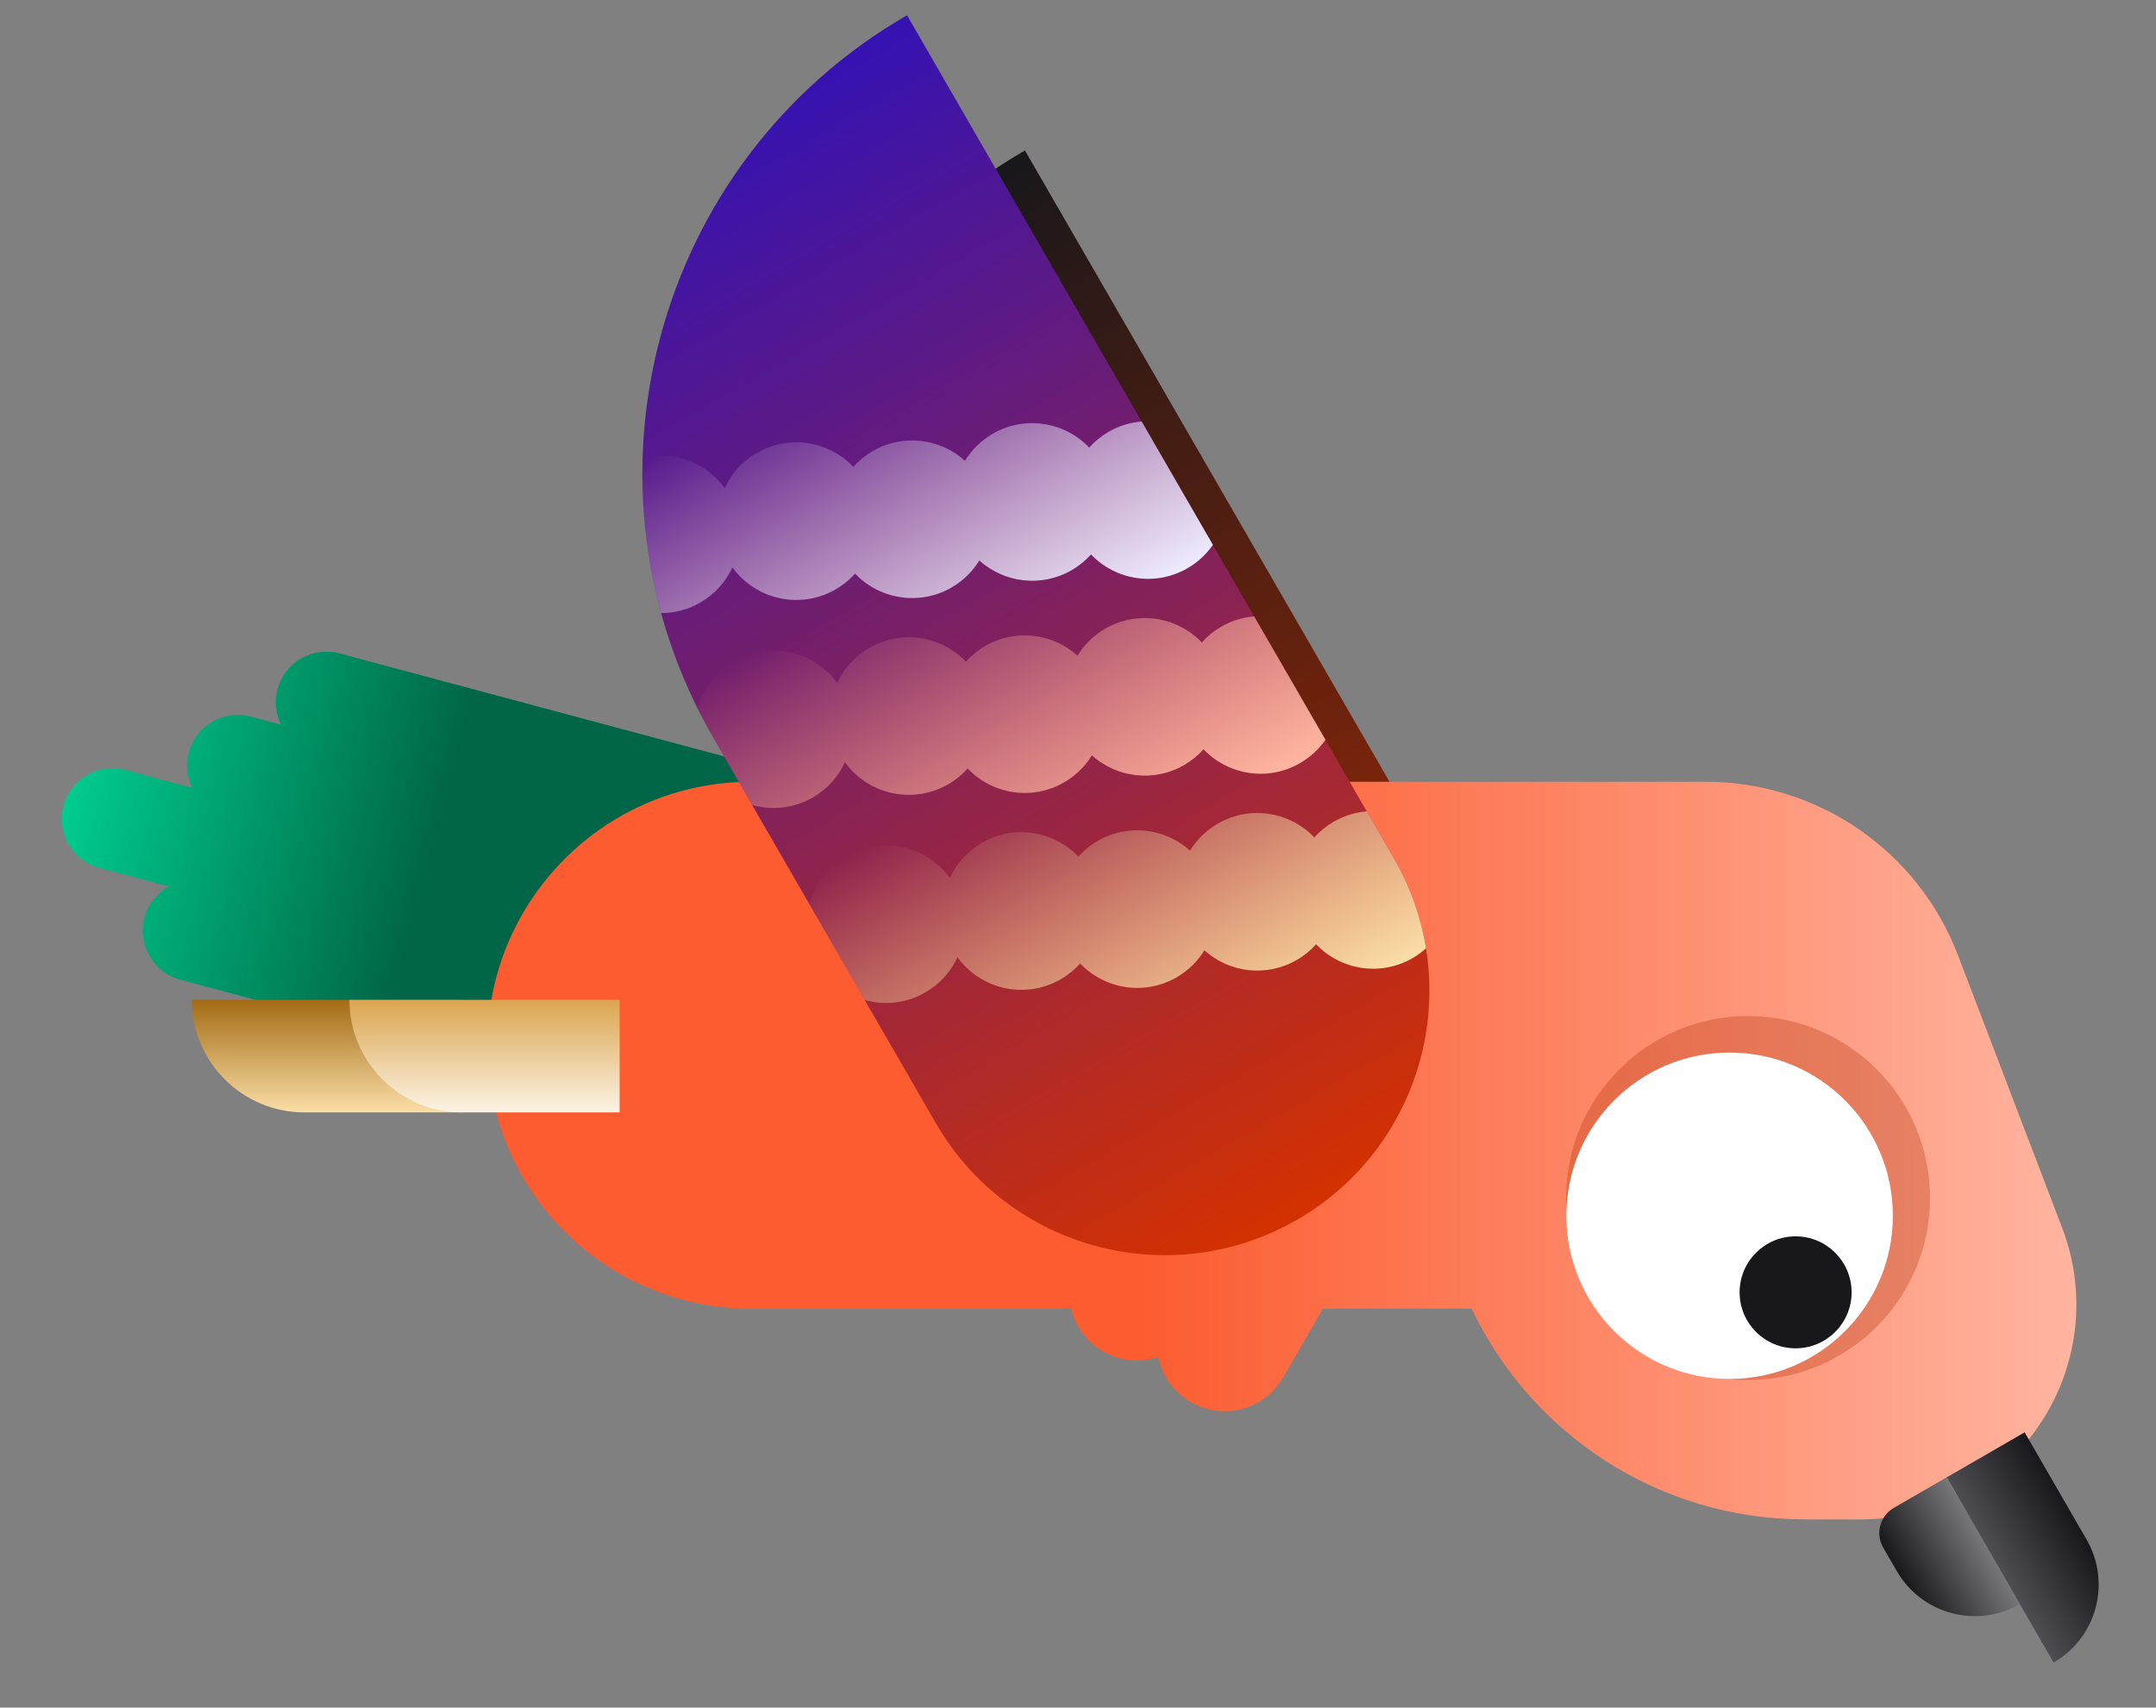 <svg width="77" height="61" viewBox="0 0 77 61" fill="none" xmlns="http://www.w3.org/2000/svg">
<rect x="0" y="0" width="77" height="61" fill="#808080" stroke="none"/>
<path d="M51.783 31.665C54.393 36.184 52.844 41.963 48.325 44.572C43.806 47.181 38.027 45.633 35.418 41.114L29.688 31.19C24.47 22.151 27.567 10.594 36.605 5.375L51.783 31.665Z" fill="url(#paint0_linear)"/>
<path fill-rule="evenodd" clip-rule="evenodd" d="M10.035 25.888L8.958 25.6C7.993 25.341 7.001 25.914 6.742 26.879C6.624 27.32 6.68 27.766 6.866 28.145L4.487 27.508C3.522 27.249 2.53 27.822 2.271 28.787C2.012 29.752 2.585 30.744 3.55 31.003L6.033 31.668C5.618 31.898 5.293 32.289 5.16 32.783C4.902 33.748 5.475 34.741 6.44 34.999L24.463 39.828C25.428 40.087 26.42 39.514 26.679 38.549C26.85 37.91 26.656 37.259 26.226 36.817C26.82 36.649 27.313 36.182 27.484 35.543C27.646 34.94 27.483 34.326 27.102 33.888C27.651 33.698 28.099 33.248 28.261 32.645C28.422 32.042 28.259 31.428 27.878 30.989C28.428 30.8 28.876 30.35 29.038 29.746C29.297 28.781 28.724 27.789 27.759 27.53L12.127 23.342C11.162 23.083 10.169 23.656 9.911 24.621C9.793 25.062 9.848 25.509 10.035 25.888Z" fill="url(#paint1_linear)"/>
<path d="M6.852 35.718C6.852 37.938 8.652 39.738 10.872 39.738L16.501 39.738L16.501 35.718L6.852 35.718Z" fill="url(#paint2_linear)"/>
<path fill-rule="evenodd" clip-rule="evenodd" d="M66.477 54.277C67.195 54.277 67.91 54.176 68.601 53.978C72.921 52.734 75.252 48.061 73.648 43.861L69.928 34.125C68.502 30.393 64.921 27.928 60.926 27.928C60.885 27.928 60.845 27.928 60.804 27.928C60.769 27.928 60.734 27.928 60.699 27.928L26.82 27.928C21.623 27.928 17.41 32.141 17.41 37.338C17.41 42.536 21.623 46.749 26.82 46.749L38.258 46.749C38.407 47.372 38.801 47.935 39.399 48.28C40.023 48.64 40.741 48.69 41.374 48.478C41.506 49.132 41.908 49.729 42.532 50.09C43.686 50.756 45.162 50.361 45.828 49.207L47.247 46.749L52.558 46.749C54.672 51.2 59.209 54.277 64.465 54.277L66.477 54.277Z" fill="url(#paint3_linear)"/>
<path d="M12.48 35.718C12.48 37.938 14.281 39.738 16.501 39.738L22.13 39.738L22.13 35.718L12.48 35.718Z" fill="url(#paint4_linear)"/>
<circle opacity="0.3" r="6.5" transform="matrix(4.37114e-08 -1 -1 -4.37114e-08 62.43 42.797)" fill="#AD2B03"/>
<circle r="5.83" transform="matrix(4.37114e-08 -1 -1 -4.37114e-08 61.772 43.43)" fill="white"/>
<circle r="2" transform="matrix(4.37114e-08 -1 -1 -4.37114e-08 64.129 46.166)" fill="#18171A"/>
<path d="M73.343 59.392C74.882 58.503 75.409 56.536 74.521 54.998L72.309 51.167L69.523 52.776L73.343 59.392Z" fill="url(#paint5_linear)"/>
<path d="M72.137 57.302C70.599 58.19 68.632 57.663 67.743 56.124L67.257 55.283C66.971 54.786 67.141 54.151 67.638 53.864L69.524 52.775L72.137 57.302Z" fill="url(#paint6_linear)"/>
<path d="M49.783 30.665C52.393 35.184 50.844 40.963 46.325 43.572C41.806 46.181 36.027 44.633 33.418 40.114L25.477 26.359C20.258 17.321 23.355 5.763 32.394 0.545L49.783 30.665Z" fill="url(#paint7_linear)"/>
<path fill-rule="evenodd" clip-rule="evenodd" d="M50.93 33.877C50.752 32.776 50.374 31.689 49.783 30.665L48.813 28.984C48.41 29.017 48.007 29.137 47.633 29.353C47.367 29.507 47.135 29.698 46.94 29.916C46.065 28.996 44.643 28.757 43.495 29.421C43.074 29.664 42.739 29.999 42.502 30.387C41.62 29.59 40.292 29.412 39.207 30.038C38.94 30.192 38.708 30.383 38.514 30.602C37.638 29.682 36.217 29.444 35.069 30.107C34.546 30.409 34.156 30.854 33.921 31.364C33.086 30.208 31.495 29.848 30.234 30.577C29.551 30.971 29.096 31.607 28.915 32.315L30.884 35.725C31.587 35.921 32.366 35.846 33.048 35.452C33.572 35.149 33.961 34.705 34.196 34.195C35.031 35.351 36.622 35.71 37.883 34.982C38.151 34.828 38.383 34.636 38.577 34.418C39.453 35.338 40.874 35.576 42.022 34.913C42.443 34.67 42.777 34.334 43.014 33.947C43.896 34.744 45.224 34.922 46.309 34.295C46.576 34.141 46.808 33.95 47.003 33.732C47.878 34.653 49.3 34.891 50.448 34.228C50.624 34.126 50.785 34.008 50.93 33.877Z" fill="url(#paint8_linear)"/>
<path fill-rule="evenodd" clip-rule="evenodd" d="M44.793 22.02L47.337 26.426C47.108 26.759 46.802 27.047 46.428 27.263C45.28 27.926 43.858 27.688 42.983 26.767C42.789 26.985 42.556 27.177 42.29 27.331C41.205 27.957 39.877 27.779 38.996 26.983C38.759 27.37 38.424 27.706 38.003 27.949C36.855 28.612 35.433 28.374 34.558 27.454C34.363 27.672 34.131 27.863 33.864 28.017C32.602 28.745 31.011 28.386 30.177 27.23C29.942 27.74 29.552 28.185 29.029 28.487C28.346 28.881 27.567 28.956 26.864 28.76L25.478 26.36C25.276 26.009 25.086 25.656 24.909 25.298C25.099 24.612 25.548 23.996 26.214 23.612C27.476 22.884 29.067 23.243 29.902 24.399C30.137 23.889 30.526 23.444 31.049 23.142C32.198 22.479 33.62 22.717 34.495 23.638C34.69 23.42 34.922 23.228 35.188 23.074C36.273 22.448 37.601 22.626 38.482 23.422C38.719 23.035 39.054 22.699 39.475 22.456C40.624 21.793 42.045 22.031 42.921 22.951C43.115 22.733 43.347 22.542 43.614 22.388C43.988 22.172 44.39 22.052 44.793 22.02Z" fill="url(#paint9_linear)"/>
<path fill-rule="evenodd" clip-rule="evenodd" d="M40.774 15.057L43.318 19.463C43.088 19.796 42.783 20.084 42.409 20.3C41.261 20.963 39.84 20.725 38.965 19.806C38.77 20.024 38.538 20.215 38.271 20.369C37.186 20.995 35.858 20.817 34.976 20.021C34.739 20.408 34.405 20.744 33.984 20.987C32.835 21.65 31.414 21.411 30.538 20.491C30.344 20.709 30.111 20.9 29.845 21.054C28.583 21.782 26.993 21.424 26.158 20.268C25.923 20.778 25.533 21.223 25.01 21.525C24.569 21.78 24.088 21.901 23.613 21.903C23.111 20.071 22.896 18.2 22.953 16.349C24.041 16.09 25.208 16.503 25.882 17.436C26.117 16.926 26.507 16.482 27.03 16.18C28.179 15.516 29.6 15.755 30.476 16.675C30.67 16.457 30.902 16.266 31.169 16.112C32.254 15.485 33.582 15.663 34.464 16.46C34.701 16.073 35.035 15.737 35.456 15.494C36.604 14.831 38.025 15.069 38.901 15.989C39.095 15.771 39.328 15.579 39.594 15.425C39.968 15.21 40.371 15.089 40.774 15.057Z" fill="url(#paint10_linear)"/>
<defs>
<linearGradient id="paint0_linear" x1="48.325" y1="44.572" x2="28.422" y2="10.1" gradientUnits="userSpaceOnUse">
<stop stop-color="#AD2B03"/>
<stop offset="1" stop-color="#18171A"/>
</linearGradient>
<linearGradient id="paint1_linear" x1="15.69" y1="29.334" x2="3.033" y2="25.943" gradientUnits="userSpaceOnUse">
<stop stop-color="#006647"/>
<stop offset="1" stop-color="#00CC8F"/>
</linearGradient>
<linearGradient id="paint2_linear" x1="11.677" y1="39.738" x2="11.677" y2="35.718" gradientUnits="userSpaceOnUse">
<stop stop-color="#FADEA7"/>
<stop offset="1" stop-color="#A36B14"/>
</linearGradient>
<linearGradient id="paint3_linear" x1="74.156" y1="41.102" x2="17.41" y2="41.102" gradientUnits="userSpaceOnUse">
<stop stop-color="#FFB5A1"/>
<stop offset="0.589" stop-color="#FC5C30"/>
</linearGradient>
<linearGradient id="paint4_linear" x1="17.305" y1="39.738" x2="17.305" y2="35.718" gradientUnits="userSpaceOnUse">
<stop stop-color="#FCF4E5"/>
<stop offset="1" stop-color="#DBA550"/>
</linearGradient>
<linearGradient id="paint5_linear" x1="74.219" y1="54.475" x2="71.433" y2="56.084" gradientUnits="userSpaceOnUse">
<stop stop-color="#18171A"/>
<stop offset="1" stop-color="#4E4D52"/>
</linearGradient>
<linearGradient id="paint6_linear" x1="68.045" y1="56.647" x2="70.831" y2="55.038" gradientUnits="userSpaceOnUse">
<stop stop-color="#18171A"/>
<stop offset="1" stop-color="#77767A"/>
</linearGradient>
<linearGradient id="paint7_linear" x1="46.325" y1="43.572" x2="24.211" y2="5.269" gradientUnits="userSpaceOnUse">
<stop stop-color="#D43100"/>
<stop offset="1" stop-color="#3512B2"/>
</linearGradient>
<linearGradient id="paint8_linear" x1="43.309" y1="38.349" x2="36.675" y2="26.858" gradientUnits="userSpaceOnUse">
<stop stop-color="#FADEA7"/>
<stop offset="1" stop-color="#FADEA7" stop-opacity="0"/>
</linearGradient>
<linearGradient id="paint9_linear" x1="39.29" y1="31.384" x2="32.655" y2="19.893" gradientUnits="userSpaceOnUse">
<stop stop-color="#FFB5A1"/>
<stop offset="1" stop-color="#FFB5A1" stop-opacity="0"/>
</linearGradient>
<linearGradient id="paint10_linear" x1="35.536" y1="24.268" x2="28.961" y2="12.88" gradientUnits="userSpaceOnUse">
<stop stop-color="#EDEBFF"/>
<stop offset="1" stop-color="#EDEBFF" stop-opacity="0"/>
</linearGradient>
</defs>
</svg>
